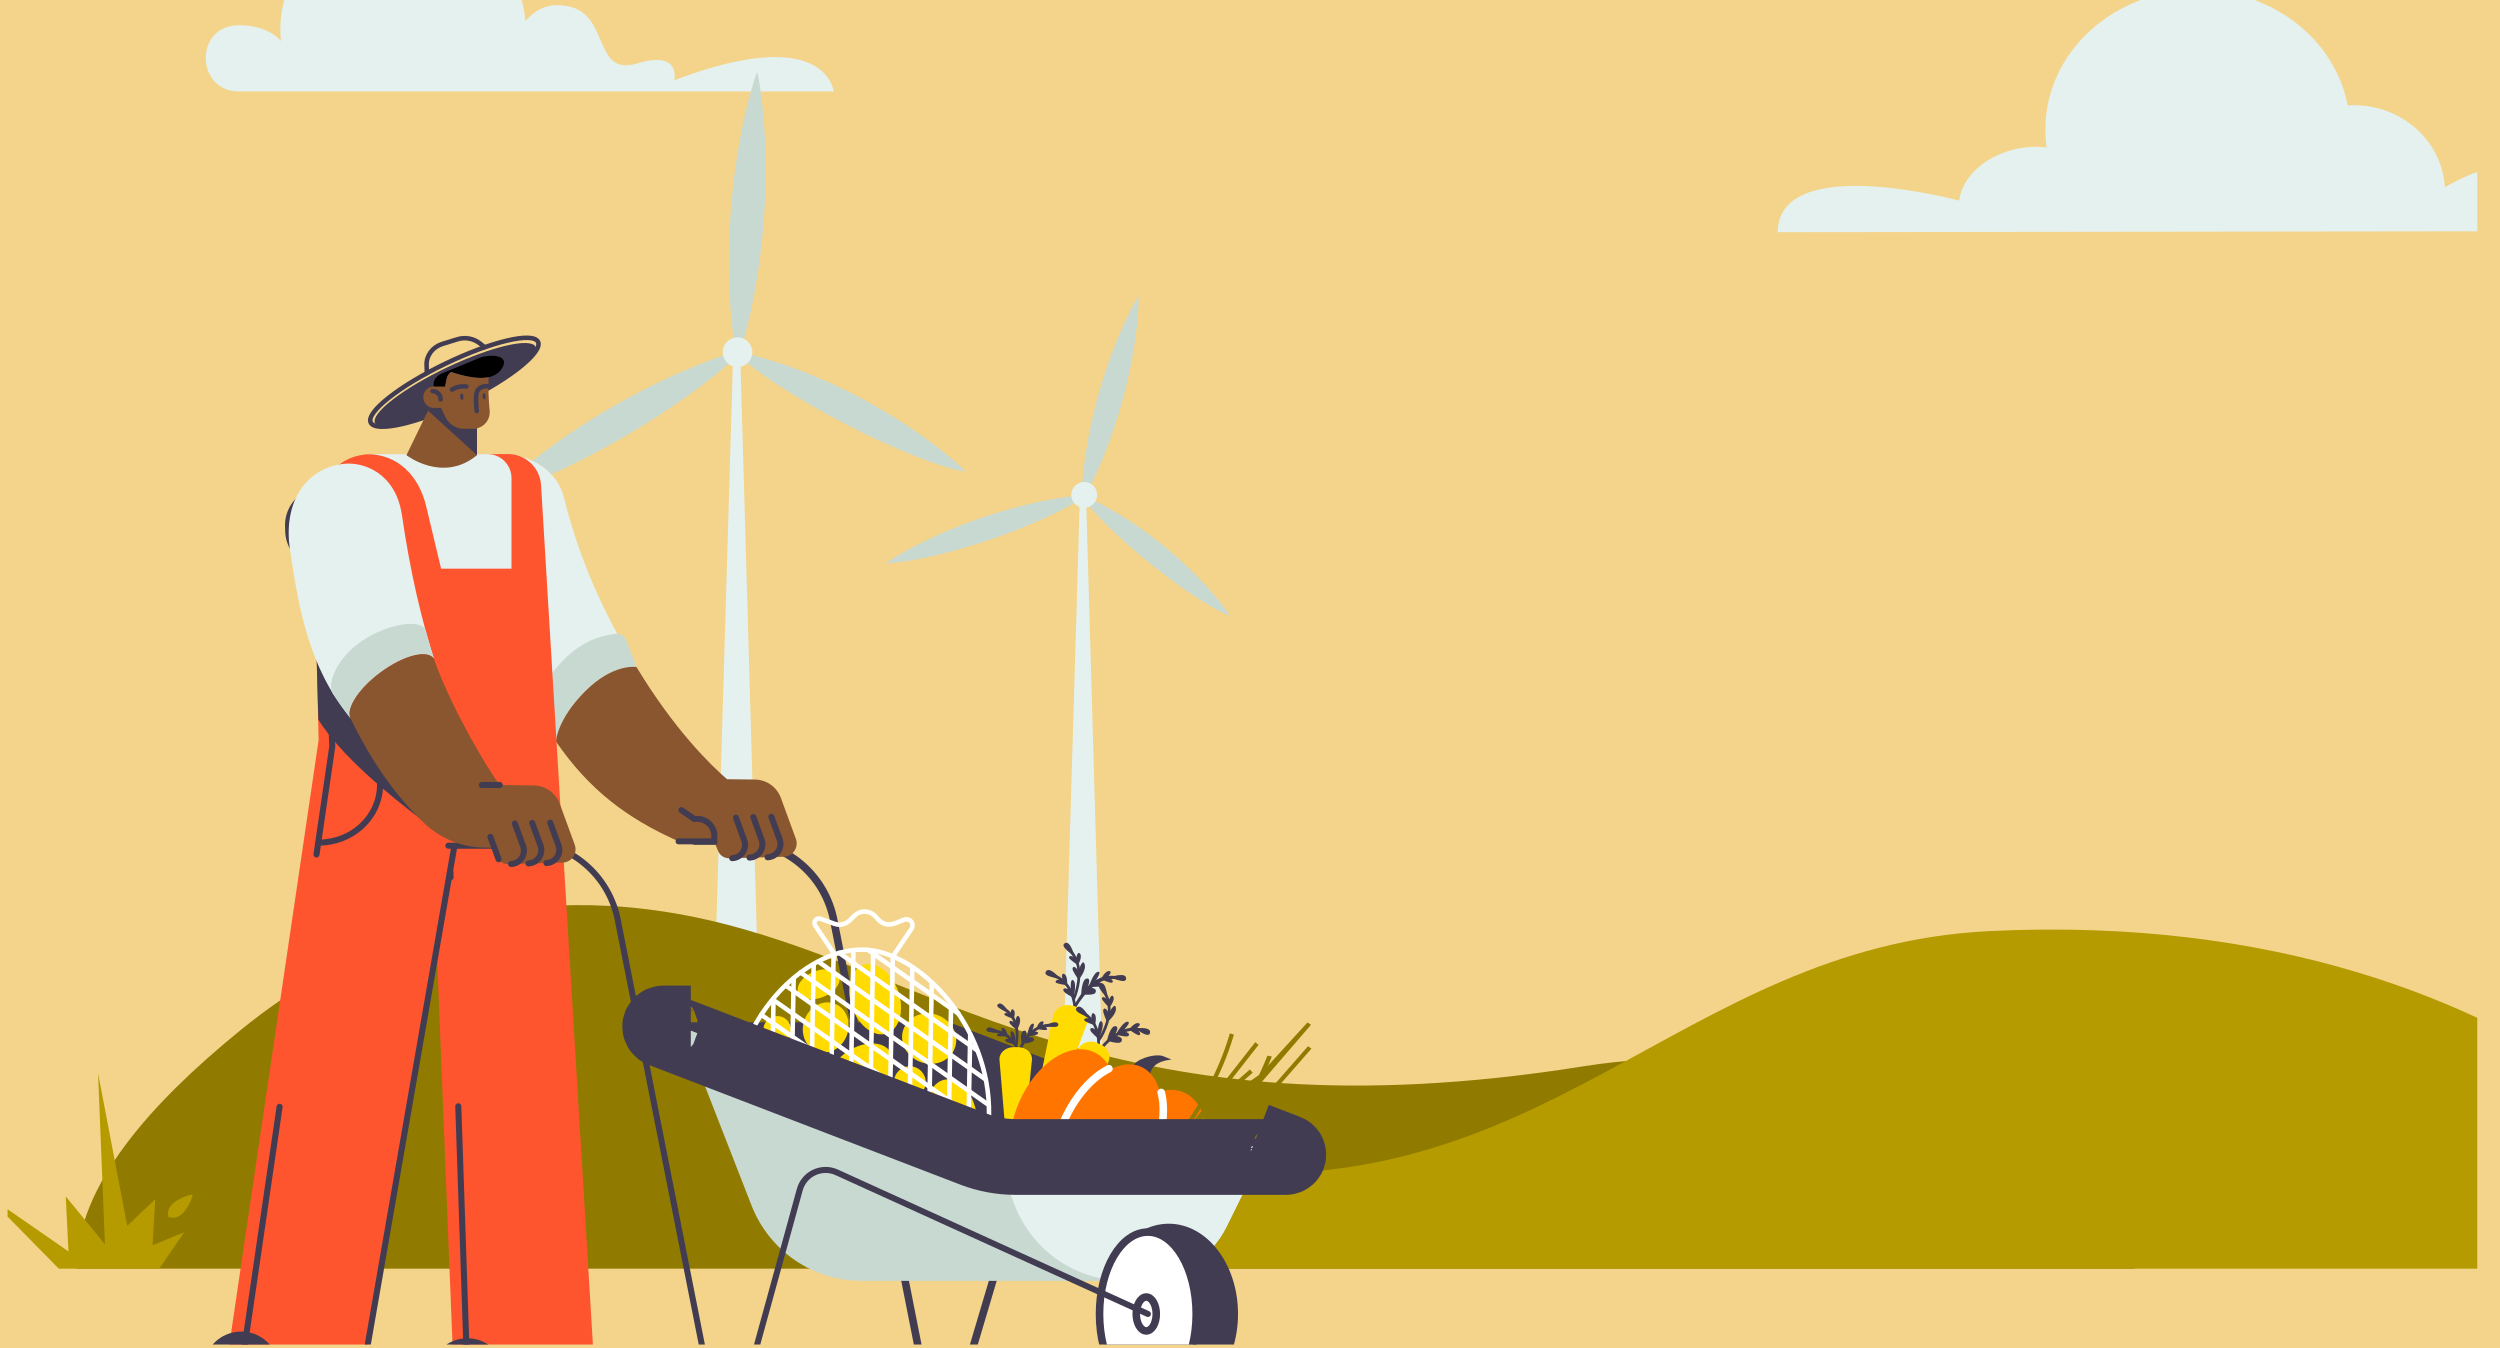 <svg width="165" height="89" viewBox="0 0 165 89" fill="none" xmlns="http://www.w3.org/2000/svg">
<rect x="0" y="0" width="165" height="89" fill="#333333" stroke="none"/>
<g clip-path="url(#clip0_644_11757)">
<rect width="165" height="89" fill="#F3D48A"/>
<g clip-path="url(#clip1_644_11757)">
<path d="M168.892 15.259C170.25 15.259 170.992 13.662 170.107 12.632C169.354 11.755 168.198 11.209 166.929 10.932C164.712 10.449 162.014 11.976 161.361 12.36C161.192 9.339 158.559 6.94 155.335 6.94C155.204 6.94 155.073 6.944 154.944 6.953C154.119 2.625 150 -0.665 145.044 -0.665C139.493 -0.665 134.994 3.461 134.994 8.55C134.993 8.945 135.021 9.34 135.076 9.731C134.831 9.701 134.585 9.686 134.338 9.686C132.135 9.686 129.604 11.05 129.306 13.241C129.306 13.241 117.395 10.011 117.327 15.326L168.892 15.259Z" fill="#E5F1EF"/>
<path d="M15.763 6.036H55.03C54.954 5.66 54.169 1.624 44.502 5.299C44.502 5.299 44.979 3.292 42.079 4.183C39.178 5.074 40.211 1.092 37.664 0.454C36.145 0.074 35.282 0.7 34.674 1.396C34.381 -2.584 30.877 -5.727 26.598 -5.727C22.127 -5.727 18.503 -2.296 18.503 1.936C18.503 2.196 18.517 2.456 18.544 2.714C18.085 2.146 17.074 1.637 15.693 1.67C15.662 1.67 15.63 1.672 15.599 1.674C12.802 1.837 12.959 6.036 15.763 6.036Z" fill="#E5F1EF"/>
<path d="M46.985 70.995L48.392 23.278C48.392 23.217 48.416 23.158 48.459 23.115C48.502 23.072 48.56 23.048 48.621 23.048C48.682 23.048 48.741 23.072 48.784 23.115C48.827 23.158 48.851 23.217 48.851 23.278L50.219 70.995L46.985 70.995Z" fill="#E5F1EF"/>
<path d="M50.428 14.306C50.182 17.858 49.538 20.982 48.963 22.869C48.947 22.922 48.913 22.967 48.868 22.998C48.823 23.029 48.769 23.044 48.714 23.04C48.659 23.036 48.608 23.014 48.567 22.977C48.526 22.94 48.5 22.891 48.491 22.837C48.18 20.897 47.968 17.738 48.213 14.187C48.5 10 49.347 6.408 49.974 4.737C50.371 6.479 50.717 10.119 50.428 14.306Z" fill="#C8D9D2"/>
<path d="M40.246 26.945C43.144 25.251 45.935 24.062 47.822 23.439C48.146 23.332 48.382 23.744 48.127 23.971C46.881 25.072 44.532 26.875 41.265 28.784C37.642 30.901 34.334 32.279 32.598 32.699C33.816 31.391 36.622 29.064 40.246 26.945Z" fill="#C8D9D2"/>
<path d="M56.503 26.107C59.861 27.855 62.605 29.969 63.737 31.138C62.13 30.881 59.063 29.684 55.702 27.936C52.982 26.521 50.669 25.056 49.284 23.93C49.038 23.732 49.236 23.342 49.541 23.415C51.258 23.83 53.783 24.692 56.503 26.107Z" fill="#C8D9D2"/>
<path d="M48.678 24.225C49.218 24.225 49.656 23.787 49.656 23.247C49.656 22.706 49.218 22.268 48.678 22.268C48.137 22.268 47.699 22.706 47.699 23.247C47.699 23.787 48.137 24.225 48.678 24.225Z" fill="#E5F1EF"/>
<path d="M70.047 74.288L71.275 32.668C71.275 32.614 71.297 32.563 71.334 32.526C71.372 32.488 71.423 32.467 71.476 32.467C71.529 32.467 71.58 32.488 71.617 32.526C71.655 32.563 71.676 32.614 71.676 32.668L72.87 74.288H70.047Z" fill="#E5F1EF"/>
<path d="M74.059 26.525C73.358 29.055 72.432 31.217 71.736 32.495C71.717 32.53 71.686 32.558 71.648 32.574C71.611 32.59 71.57 32.593 71.531 32.582C71.492 32.571 71.457 32.547 71.434 32.515C71.41 32.482 71.398 32.442 71.4 32.402C71.461 30.955 71.775 28.641 72.476 26.112C73.303 23.13 74.442 20.66 75.145 19.546C75.174 20.862 74.886 23.544 74.059 26.525Z" fill="#C8D9D2"/>
<path d="M64.837 34.153C67.181 33.357 69.373 32.909 70.829 32.738C70.882 32.732 70.935 32.744 70.98 32.772C71.025 32.801 71.058 32.844 71.075 32.894C71.092 32.945 71.09 32.999 71.071 33.049C71.052 33.099 71.017 33.14 70.971 33.166C69.908 33.777 67.945 34.733 65.303 35.63C62.373 36.625 59.78 37.132 58.464 37.179C59.537 36.415 61.907 35.147 64.837 34.153Z" fill="#C8D9D2"/>
<path d="M76.705 35.947C78.876 37.706 80.542 39.638 81.188 40.649C80.065 40.226 78.026 38.909 75.857 37.151C74.1 35.727 72.645 34.325 71.812 33.309C71.781 33.271 71.763 33.223 71.763 33.174C71.762 33.124 71.778 33.077 71.809 33.038C71.839 32.999 71.882 32.971 71.93 32.96C71.978 32.949 72.028 32.954 72.073 32.975C73.251 33.528 74.95 34.524 76.705 35.947Z" fill="#C8D9D2"/>
<path d="M71.557 33.517C72.028 33.517 72.411 33.134 72.411 32.663C72.411 32.192 72.028 31.81 71.557 31.81C71.086 31.81 70.704 32.192 70.704 32.663C70.704 33.134 71.086 33.517 71.557 33.517Z" fill="#E5F1EF"/>
<path d="M5.054 83.732H140.876C140.876 83.732 127.75 66.677 104.442 70.386C73.831 75.257 62.466 64.713 47.767 60.971C33.761 57.404 23.066 62.128 15.854 68.006C9.977 72.795 5.054 78.245 5.054 83.733V83.732Z" fill="#907B00"/>
<path d="M53.162 83.732C53.162 83.732 60.072 74.735 77.571 77.061C101.896 80.297 110.59 62.449 131.339 61.45C169.362 59.62 183.6 83.732 183.6 83.732H53.162Z" fill="#B59B00"/>
<path d="M3.88 83.732L-1 78.77L4.519 82.594L4.34 78.964L6.927 82.121L6.471 70.824L8.398 80.904L10.242 79.153L10.072 82.185L12.155 81.325L10.517 83.728L3.88 83.732Z" fill="#B59B00"/>
<path d="M12.041 80.09C11.68 80.423 11.419 80.4 11.111 80.322C11.059 80.008 11.066 79.755 11.427 79.421C11.788 79.087 12.539 78.829 12.709 78.848C12.715 79.018 12.402 79.758 12.041 80.09Z" fill="#B59B00"/>
<path d="M45.852 55.506H48.693C50.205 55.505 51.669 56.036 52.829 57.006C53.99 57.976 54.772 59.322 55.041 60.81L61.027 91.06C61.081 91.359 61.239 91.629 61.472 91.824C61.705 92.019 61.999 92.125 62.302 92.125V92.125C62.579 92.125 62.849 92.036 63.072 91.871C63.295 91.707 63.459 91.475 63.54 91.21L66.744 80.424" stroke="#423C52" stroke-width="0.5" stroke-miterlimit="10" stroke-linecap="round"/>
<path d="M44.137 67.468H62.169C62.482 67.468 62.792 67.525 63.084 67.637L84.192 75.664H66.797C65.919 75.664 65.049 75.502 64.23 75.188L44.137 67.468Z" fill="#423C52"/>
<path d="M71.018 66.504L70.86 66.407C70.871 66.386 71.347 65.499 71.828 65.056C72.471 64.463 73.195 64.265 73.921 64.487L73.869 64.681C72.254 64.192 71.028 66.486 71.018 66.504Z" fill="#423C52"/>
<path d="M71.768 65.2C71.768 65.2 72.451 65.121 72.308 65.5C72.218 65.739 71.363 65.623 71.363 65.623C71.363 65.623 71.377 64.587 71.753 64.579C72.051 64.574 71.768 65.2 71.768 65.2Z" fill="#423C52"/>
<path d="M72.278 64.777C72.278 64.777 72.904 64.826 72.68 65.056C72.567 65.174 71.861 65.114 71.861 65.114C71.861 65.114 72.167 64.179 72.469 64.137C72.772 64.095 72.278 64.777 72.278 64.777Z" fill="#423C52"/>
<path d="M73.087 64.499C73.087 64.499 73.579 64.663 73.41 64.846C73.328 64.935 72.664 64.621 72.664 64.621C72.664 64.621 72.954 64.014 73.246 64.097C73.437 64.151 73.087 64.499 73.087 64.499Z" fill="#423C52"/>
<path d="M73.304 64.483C73.304 64.483 74.372 64.115 74.323 64.609C74.285 64.983 73.304 64.483 73.304 64.483Z" fill="#423C52"/>
<path d="M71.056 67.044L70.874 67.034C70.888 66.647 70.842 66.26 70.737 65.887C70.511 65.106 70.052 64.622 69.371 64.449L69.416 64.253C70.153 64.441 70.671 64.985 70.913 65.828C71.024 66.223 71.073 66.633 71.056 67.044V67.044Z" fill="#423C52"/>
<path d="M70.675 65.351C70.675 65.351 70.115 65.068 70.185 65.381C70.221 65.54 70.857 65.855 70.857 65.855C70.857 65.855 71.082 64.898 70.845 64.705C70.608 64.512 70.675 65.351 70.675 65.351Z" fill="#423C52"/>
<path d="M70.13 64.695C70.13 64.695 69.627 64.58 69.673 64.824C69.695 64.943 70.428 65.018 70.428 65.018C70.428 65.018 70.496 64.35 70.203 64.27C70.01 64.217 70.13 64.695 70.13 64.695Z" fill="#423C52"/>
<path d="M69.951 64.568C69.951 64.568 69.23 63.7 69.014 64.149C68.852 64.488 69.951 64.568 69.951 64.568Z" fill="#423C52"/>
<path d="M70.932 66.013L70.769 65.925C70.934 65.541 71.044 65.135 71.096 64.72C71.199 63.845 70.98 63.168 70.441 62.708L70.555 62.548C71.138 63.047 71.387 63.808 71.275 64.747C71.222 65.183 71.106 65.61 70.932 66.013V66.013Z" fill="#423C52"/>
<path d="M71.185 64.069C71.185 64.069 70.851 63.609 70.786 63.927C70.754 64.088 71.193 64.658 71.193 64.658C71.193 64.658 71.773 63.995 71.562 63.576C71.424 63.295 71.185 64.069 71.185 64.069Z" fill="#423C52"/>
<path d="M71.017 63.272C71.017 63.272 70.614 62.944 70.556 63.187C70.527 63.306 71.151 63.7 71.151 63.7C71.151 63.7 71.485 63.117 71.256 62.914C71.105 62.78 71.017 63.272 71.017 63.272Z" fill="#423C52"/>
<path d="M70.909 63.076C70.909 63.076 70.62 61.961 70.243 62.277C69.96 62.515 70.909 63.076 70.909 63.076Z" fill="#423C52"/>
<path d="M67.924 76.546C67.832 76.524 67.752 76.468 67.7 76.389C67.648 76.31 67.628 76.215 67.645 76.122L69.499 67.092C69.614 66.555 70.186 66.223 70.745 66.367L71.027 66.441C71.586 66.585 71.897 67.147 71.704 67.663L68.394 76.315C68.357 76.404 68.289 76.477 68.203 76.519C68.116 76.562 68.017 76.571 67.924 76.546V76.546Z" fill="#FFDB00"/>
<path d="M75.895 68.196C75.828 68.427 75.452 68.232 75.188 68.06C75.174 68.057 75.16 68.054 75.147 68.052C75.237 68.134 75.305 68.24 75.205 68.316C75.137 68.368 74.82 68.162 74.641 68.037C74.533 68.05 74.426 68.073 74.321 68.105C74.465 68.171 74.608 68.274 74.455 68.382C74.366 68.445 74.028 68.375 73.817 68.324C73.788 68.34 73.757 68.358 73.727 68.377C73.911 68.421 74.144 68.524 74.008 68.745C73.916 68.898 73.489 68.806 73.242 68.737C73.098 68.863 72.965 69 72.844 69.147L72.707 69.017C72.82 68.879 72.943 68.75 73.075 68.63C73.124 68.422 73.321 67.673 73.637 67.729C73.84 67.765 73.714 68.046 73.618 68.215H73.621C73.651 68.196 73.681 68.178 73.711 68.161C73.853 67.926 74.185 67.419 74.418 67.433C74.644 67.447 74.361 67.774 74.204 67.937C74.334 67.893 74.468 67.862 74.603 67.843C74.735 67.693 74.99 67.447 75.182 67.546C75.301 67.607 75.159 67.75 75.051 67.838C75.088 67.841 75.123 67.846 75.159 67.852C75.476 67.837 75.995 67.859 75.895 68.196Z" fill="#423C52"/>
<path d="M72.501 69.79L72.326 69.739C72.411 69.358 72.437 68.967 72.405 68.578C72.329 67.764 71.97 67.197 71.34 66.893L71.416 66.709C72.102 67.039 72.507 67.678 72.588 68.559C72.623 68.971 72.594 69.386 72.501 69.79V69.79Z" fill="#423C52"/>
<path d="M72.442 68.042C72.442 68.042 71.948 67.653 71.959 67.976C71.964 68.14 72.527 68.575 72.527 68.575C72.527 68.575 72.924 67.674 72.728 67.438C72.532 67.202 72.442 68.042 72.442 68.042Z" fill="#423C52"/>
<path d="M72.031 67.287C72.031 67.287 71.561 67.075 71.561 67.325C71.561 67.448 72.262 67.665 72.262 67.665C72.262 67.665 72.452 67.017 72.18 66.881C72.002 66.791 72.031 67.287 72.031 67.287Z" fill="#423C52"/>
<path d="M71.88 67.127C71.88 67.127 71.337 66.128 71.044 66.529C70.822 66.832 71.88 67.127 71.88 67.127Z" fill="#423C52"/>
<path d="M72.571 68.748L72.429 68.625C72.662 68.277 72.844 67.897 72.971 67.498C73.234 66.654 73.145 65.942 72.706 65.385L72.845 65.251C73.322 65.859 73.425 66.659 73.141 67.564C73.009 67.984 72.817 68.383 72.571 68.748V68.748Z" fill="#423C52"/>
<path d="M73.178 66.873C73.178 66.873 72.937 66.354 72.815 66.655C72.753 66.808 73.076 67.457 73.076 67.457C73.076 67.457 73.765 66.916 73.638 66.46C73.554 66.158 73.178 66.873 73.178 66.873Z" fill="#423C52"/>
<path d="M73.16 66.055C73.16 66.055 72.829 65.651 72.726 65.881C72.676 65.993 73.212 66.504 73.212 66.504C73.212 66.504 73.646 65.994 73.46 65.749C73.338 65.587 73.16 66.055 73.16 66.055Z" fill="#423C52"/>
<path d="M73.091 65.841C73.091 65.841 73.015 64.683 72.59 64.921C72.268 65.101 73.091 65.841 73.091 65.841Z" fill="#423C52"/>
<path d="M67.752 78.014C67.669 77.978 67.603 77.91 67.569 77.826C67.535 77.741 67.536 77.647 67.571 77.563L71.108 69.311C71.323 68.822 71.93 68.604 72.431 68.837L72.684 68.955C73.184 69.188 73.369 69.775 73.084 70.231L68.243 77.876C68.191 77.954 68.113 78.011 68.023 78.036C67.933 78.061 67.837 78.053 67.752 78.014V78.014Z" fill="#FFDB00"/>
<path d="M69.462 67.777C69.305 67.764 69.147 67.771 68.992 67.798C69.078 67.831 69.141 67.88 69.091 67.958C69.054 68.013 68.751 67.971 68.558 67.938C68.472 67.979 68.388 68.027 68.31 68.082C68.444 68.088 68.575 68.124 68.49 68.239C68.439 68.311 68.153 68.365 67.958 68.394C67.938 68.416 67.917 68.438 67.9 68.461C68.066 68.439 68.276 68.447 68.241 68.643C68.216 68.78 67.842 68.848 67.613 68.875C67.534 69.012 67.468 69.155 67.415 69.303L67.243 69.24C67.292 69.102 67.352 68.969 67.423 68.841C67.391 68.661 67.31 68.082 67.587 68.025C67.761 67.989 67.759 68.213 67.737 68.366C67.757 68.343 67.776 68.32 67.797 68.296C67.838 68.076 67.942 67.627 68.136 67.565C68.32 67.507 68.214 67.8 68.139 67.972C68.233 67.9 68.333 67.835 68.439 67.78C68.501 67.629 68.626 67.397 68.81 67.408C68.919 67.414 68.87 67.539 68.815 67.634C68.941 67.6 69.071 67.58 69.202 67.573C69.463 67.471 69.82 67.379 69.849 67.626C69.867 67.763 69.674 67.788 69.462 67.777Z" fill="#423C52"/>
<path d="M67.251 69.872C67.24 69.804 66.97 68.189 65.47 68.137L65.481 67.936C67.128 67.993 67.427 69.815 67.43 69.834L67.251 69.872L67.34 69.853L67.251 69.872Z" fill="#423C52"/>
<path d="M66.78 68.599C66.78 68.599 66.237 68.472 66.356 68.702C66.416 68.819 67.031 68.957 67.031 68.957C67.031 68.957 67.056 68.183 66.813 68.073C66.57 67.963 66.78 68.599 66.78 68.599Z" fill="#423C52"/>
<path d="M66.184 68.182C66.184 68.182 65.721 68.176 65.806 68.357C65.847 68.444 66.502 68.383 66.502 68.383C66.502 68.383 66.441 67.856 66.169 67.842C65.992 67.833 66.184 68.182 66.184 68.182Z" fill="#423C52"/>
<path d="M66.004 68.114C66.004 68.114 65.215 67.562 65.106 67.944C65.025 68.232 66.004 68.114 66.004 68.114Z" fill="#423C52"/>
<path d="M67.135 69.073L66.96 69.02C67.034 68.702 67.057 68.374 67.028 68.048C66.962 67.365 66.649 66.884 66.099 66.62L66.175 66.435C67.636 67.138 67.14 69.054 67.135 69.073Z" fill="#423C52"/>
<path d="M66.998 67.525C66.998 67.525 66.621 67.225 66.622 67.48C66.622 67.611 67.111 67.978 67.111 67.978C67.111 67.978 67.5 67.372 67.24 67.083C67.067 66.891 66.998 67.525 66.998 67.525Z" fill="#423C52"/>
<path d="M66.706 66.939C66.706 66.939 66.294 66.751 66.286 66.949C66.282 67.046 66.9 67.248 66.9 67.248C66.9 67.248 67.089 66.743 66.851 66.624C66.695 66.546 66.706 66.939 66.706 66.939Z" fill="#423C52"/>
<path d="M66.575 66.805C66.575 66.805 66.12 65.992 65.847 66.298C65.642 66.528 66.575 66.805 66.575 66.805Z" fill="#423C52"/>
<path d="M66.958 77.824C66.768 77.824 66.61 77.701 66.597 77.541L65.966 69.943C65.933 69.493 66.366 69.108 66.908 69.111H67.183C67.726 69.113 68.151 69.499 68.109 69.951L67.325 77.543C67.309 77.703 67.148 77.824 66.958 77.824Z" fill="#FFDB00"/>
<path d="M74.75 70.404C74.927 69.927 76.108 69.529 76.729 69.69L77.32 69.933C76.706 69.992 76.024 70.212 75.916 70.887L74.75 70.404Z" fill="#423C52"/>
<path d="M78.998 77.902C80.115 75.416 79.738 72.825 78.157 72.114C76.575 71.403 74.387 72.842 73.27 75.327C72.153 77.813 72.53 80.404 74.112 81.115C75.693 81.826 77.881 80.387 78.998 77.902Z" fill="#FF7500"/>
<path d="M73.031 75.221C74.148 72.735 73.771 70.144 72.189 69.433C70.608 68.722 68.42 70.161 67.303 72.646C66.186 75.132 66.563 77.723 68.144 78.434C69.726 79.144 71.914 77.706 73.031 75.221Z" fill="#FF7500"/>
<path d="M75.945 76.503C77.145 73.832 76.865 71.105 75.32 70.41C73.775 69.716 71.549 71.317 70.349 73.988C69.149 76.658 69.428 79.386 70.974 80.081C72.519 80.775 74.745 79.173 75.945 76.503Z" fill="#FF7500"/>
<path d="M69.512 77.657C69.418 76.57 69.651 75.253 70.237 73.95C70.968 72.321 72.079 71.09 73.189 70.535" stroke="white" stroke-width="0.5" stroke-miterlimit="10" stroke-linecap="round"/>
<path d="M76.64 72.101C76.954 73.296 76.734 74.927 76.006 76.549C75.282 78.159 74.186 79.381 73.091 79.945" stroke="white" stroke-width="0.5" stroke-miterlimit="10" stroke-linecap="round"/>
<path d="M51.636 77.148C52.332 76.906 52.615 75.903 52.27 74.907C51.924 73.912 51.08 73.3 50.384 73.542C49.688 73.784 49.405 74.787 49.751 75.782C50.097 76.778 50.941 77.389 51.636 77.148Z" fill="#FFDB00"/>
<path d="M53.373 79.406C54.065 79.168 54.412 78.351 54.147 77.583C53.882 76.814 53.106 76.384 52.414 76.623C51.722 76.861 51.375 77.678 51.64 78.446C51.905 79.215 52.681 79.645 53.373 79.406Z" fill="#FFDB00"/>
<path d="M53.889 71.138C53.907 70.23 52.936 69.473 51.721 69.449C50.505 69.425 49.505 70.142 49.487 71.051C49.469 71.959 50.44 72.715 51.655 72.74C52.87 72.764 53.87 72.047 53.889 71.138Z" fill="#FFDB00"/>
<path d="M59.534 78.559C59.552 77.65 58.581 76.894 57.365 76.87C56.15 76.845 55.15 77.562 55.132 78.471C55.114 79.38 56.084 80.136 57.3 80.16C58.516 80.184 59.516 79.467 59.534 78.559Z" fill="#FFDB00"/>
<path d="M55.892 68.333C56.215 67.464 55.852 66.527 55.081 66.24C54.311 65.954 53.424 66.426 53.101 67.295C52.778 68.164 53.14 69.1 53.911 69.387C54.682 69.674 55.568 69.202 55.892 68.333Z" fill="#FFDB00"/>
<path d="M63.017 69.178C63.333 68.327 62.833 67.354 61.898 67.007C60.963 66.659 59.949 67.068 59.632 67.92C59.315 68.771 59.816 69.744 60.751 70.091C61.685 70.439 62.7 70.03 63.017 69.178Z" fill="#FFDB00"/>
<path d="M57.708 72.089C58.794 71.338 59.264 70.136 58.758 69.405C58.253 68.673 56.962 68.69 55.876 69.441C54.79 70.192 54.319 71.394 54.825 72.125C55.331 72.857 56.621 72.84 57.708 72.089Z" fill="#FFDB00"/>
<path d="M58.539 68.208C59.38 67.919 59.713 66.672 59.283 65.423C58.852 64.174 57.822 63.397 56.982 63.687C56.141 63.976 55.808 65.223 56.238 66.472C56.669 67.721 57.699 68.498 58.539 68.208Z" fill="#FFDB00"/>
<path d="M63.352 75.934C64.219 75.74 64.69 74.538 64.402 73.249C64.115 71.96 63.178 71.072 62.311 71.266C61.443 71.459 60.972 72.661 61.26 73.95C61.547 75.239 62.484 76.127 63.352 75.934Z" fill="#FFDB00"/>
<path d="M53.817 76.289C54.707 76.289 55.427 75.568 55.427 74.679C55.427 73.79 54.707 73.069 53.817 73.069C52.928 73.069 52.208 73.79 52.208 74.679C52.208 75.568 52.928 76.289 53.817 76.289Z" fill="#FFDB00"/>
<path d="M60.049 72.471C60.628 72.471 61.097 72.001 61.097 71.422C61.097 70.844 60.628 70.374 60.049 70.374C59.47 70.374 59.001 70.844 59.001 71.422C59.001 72.001 59.47 72.471 60.049 72.471Z" fill="#FFDB00"/>
<path d="M51.296 68.895C51.803 68.895 52.214 68.484 52.214 67.976C52.214 67.469 51.803 67.058 51.296 67.058C50.788 67.058 50.377 67.469 50.377 67.976C50.377 68.484 50.788 68.895 51.296 68.895Z" fill="#FFDB00"/>
<path d="M54.375 65.78C55.114 65.469 55.559 64.85 55.369 64.399C55.179 63.947 54.425 63.834 53.686 64.145C52.947 64.457 52.501 65.076 52.692 65.527C52.882 65.978 53.635 66.092 54.375 65.78Z" fill="#FFDB00"/>
<path d="M58.55 76.323C59.582 76.137 60.296 75.309 60.146 74.474C59.995 73.638 59.037 73.112 58.005 73.297C56.974 73.483 56.26 74.311 56.41 75.147C56.561 75.982 57.519 76.509 58.55 76.323Z" fill="#FFDB00"/>
<path d="M61.429 78.94C62.082 78.823 62.484 78.02 62.327 77.147C62.17 76.275 61.513 75.662 60.86 75.78C60.207 75.898 59.805 76.701 59.962 77.573C60.119 78.446 60.776 79.058 61.429 78.94Z" fill="#FFDB00"/>
<path d="M65.273 73.606C65.155 79.549 61.321 81.015 56.631 80.922C51.941 80.829 48.168 79.211 48.286 73.269C48.404 67.326 53.024 62.599 56.992 62.677C60.632 62.75 65.391 67.664 65.273 73.606Z" stroke="white" stroke-width="0.3" stroke-miterlimit="10" stroke-linecap="round"/>
<path d="M57.63 62.772L57.27 80.894" stroke="white" stroke-width="0.3" stroke-miterlimit="10" stroke-linecap="round"/>
<path d="M58.926 63.126L58.575 80.797" stroke="white" stroke-width="0.3" stroke-miterlimit="10" stroke-linecap="round"/>
<path d="M60.214 63.848L59.881 80.618" stroke="white" stroke-width="0.3" stroke-miterlimit="10" stroke-linecap="round"/>
<path d="M61.496 64.897L61.191 80.235" stroke="white" stroke-width="0.3" stroke-miterlimit="10" stroke-linecap="round"/>
<path d="M62.771 66.274L62.506 79.605" stroke="white" stroke-width="0.3" stroke-miterlimit="10" stroke-linecap="round"/>
<path d="M64.035 68.266L63.833 78.421" stroke="white" stroke-width="0.3" stroke-miterlimit="10" stroke-linecap="round"/>
<path d="M49.713 67.858L49.51 78.036" stroke="white" stroke-width="0.3" stroke-miterlimit="10" stroke-linecap="round"/>
<path d="M51.054 65.918L50.787 79.331" stroke="white" stroke-width="0.3" stroke-miterlimit="10" stroke-linecap="round"/>
<path d="M52.384 64.552L52.076 80.053" stroke="white" stroke-width="0.3" stroke-miterlimit="10" stroke-linecap="round"/>
<path d="M53.705 63.636L53.37 80.488" stroke="white" stroke-width="0.3" stroke-miterlimit="10" stroke-linecap="round"/>
<path d="M55.019 63.048L54.667 80.76" stroke="white" stroke-width="0.3" stroke-miterlimit="10" stroke-linecap="round"/>
<path d="M56.328 62.747L55.968 80.868" stroke="white" stroke-width="0.3" stroke-miterlimit="10" stroke-linecap="round"/>
<path d="M50.242 66.974L64.609 77.096" stroke="white" stroke-width="0.3" stroke-miterlimit="10" stroke-linecap="round"/>
<path d="M51.013 65.977L65.014 75.84" stroke="white" stroke-width="0.3" stroke-miterlimit="10" stroke-linecap="round"/>
<path d="M51.88 65.061L65.174 74.427" stroke="white" stroke-width="0.3" stroke-miterlimit="10" stroke-linecap="round"/>
<path d="M52.839 64.183L65.251 72.927" stroke="white" stroke-width="0.3" stroke-miterlimit="10" stroke-linecap="round"/>
<path d="M54.012 63.468L65.066 71.255" stroke="white" stroke-width="0.3" stroke-miterlimit="10" stroke-linecap="round"/>
<path d="M55.383 62.894L64.484 69.319" stroke="white" stroke-width="0.3" stroke-miterlimit="10" stroke-linecap="round"/>
<path d="M57.287 62.694L63.255 66.899" stroke="white" stroke-width="0.3" stroke-miterlimit="10" stroke-linecap="round"/>
<path d="M48.824 76.759L54.63 80.753" stroke="white" stroke-width="0.3" stroke-miterlimit="10" stroke-linecap="round"/>
<path d="M48.359 74.891L56.929 80.928" stroke="white" stroke-width="0.3" stroke-miterlimit="10" stroke-linecap="round"/>
<path d="M48.27 73.288L58.958 80.817" stroke="white" stroke-width="0.3" stroke-miterlimit="10" stroke-linecap="round"/>
<path d="M48.4 71.839L60.657 80.473" stroke="white" stroke-width="0.3" stroke-miterlimit="10" stroke-linecap="round"/>
<path d="M48.674 70.491L62.044 79.91" stroke="white" stroke-width="0.3" stroke-miterlimit="10" stroke-linecap="round"/>
<path d="M49.081 69.237L63.148 79.147" stroke="white" stroke-width="0.3" stroke-miterlimit="10" stroke-linecap="round"/>
<path d="M49.606 68.067L63.995 78.204" stroke="white" stroke-width="0.3" stroke-miterlimit="10" stroke-linecap="round"/>
<path d="M55.039 62.928L53.805 61.083C53.77 61.031 53.753 60.969 53.755 60.907C53.757 60.844 53.779 60.784 53.818 60.735C53.856 60.686 53.91 60.65 53.97 60.633C54.03 60.615 54.094 60.617 54.153 60.639L55.078 60.972C55.244 61.032 55.424 61.045 55.597 61.008C55.769 60.971 55.928 60.886 56.056 60.764L56.406 60.426C56.496 60.339 56.603 60.27 56.72 60.225C56.837 60.179 56.962 60.158 57.087 60.161C57.213 60.164 57.336 60.192 57.451 60.244C57.565 60.295 57.668 60.369 57.754 60.461L57.992 60.715C58.121 60.853 58.287 60.949 58.47 60.991C58.654 61.033 58.845 61.02 59.021 60.953L59.684 60.699C59.764 60.669 59.851 60.665 59.933 60.687C60.014 60.709 60.087 60.757 60.14 60.824C60.193 60.89 60.223 60.972 60.226 61.057C60.23 61.142 60.206 61.225 60.158 61.296L58.926 63.126" stroke="white" stroke-width="0.3" stroke-miterlimit="10" stroke-linecap="round"/>
<path d="M75.804 77.865L75.576 77.699C77.698 74.674 82.446 70.623 82.494 70.582L82.675 70.8C82.627 70.84 77.906 74.869 75.804 77.865Z" fill="#907B00"/>
<path d="M76.089 78.284L75.843 78.146C76.45 77.014 77.751 75.185 80.504 72.901C81.48 72.088 82.501 71.332 83.564 70.635L83.713 70.876C82.66 71.567 81.647 72.317 80.679 73.123C79.18 74.368 77.166 76.274 76.089 78.284Z" fill="#907B00"/>
<path d="M75.623 77.761L75.433 77.551C75.443 77.541 76.487 76.564 77.71 74.93C78.838 73.423 80.353 71.032 81.17 68.202L81.438 68.284C80.609 71.157 79.073 73.58 77.93 75.107C76.691 76.76 75.633 77.751 75.623 77.761Z" fill="#907B00"/>
<path d="M76.086 77.876L75.866 77.698L82.846 68.784L83.065 68.961L76.086 77.876Z" fill="#907B00"/>
<path d="M76.845 79.956L76.603 79.812C79.228 76.549 84.878 71.981 84.935 71.936L85.119 72.137C85.063 72.182 79.445 76.725 76.845 79.956Z" fill="#907B00"/>
<path d="M77.129 80.349L76.865 80.235C77.638 79.033 79.245 77.058 82.517 74.475C84.468 72.934 86.114 71.89 86.13 71.88L86.278 72.107C86.262 72.117 84.631 73.151 82.695 74.681C80.912 76.088 78.501 78.213 77.129 80.349Z" fill="#907B00"/>
<path d="M76.65 79.869L76.455 79.678C76.467 79.667 77.716 78.576 79.221 76.803C80.608 75.17 82.502 72.607 83.65 69.673L83.943 69.729C82.777 72.708 80.857 75.305 79.452 76.96C77.929 78.752 76.662 79.858 76.65 79.869Z" fill="#907B00"/>
<path d="M77.159 79.938L76.928 79.781L86.326 69.052L86.557 69.208L77.159 79.938Z" fill="#907B00"/>
<path d="M77.184 78.472L76.92 77.741L86.295 67.48L86.526 67.636L77.184 78.472Z" fill="#907B00"/>
<path d="M77.567 76.167C77.567 76.167 76.87 76.852 76.352 78.04C76.341 78.081 76.33 78.125 76.318 78.169C76.19 78.633 75.766 78.95 75.294 78.857C75.067 78.812 74.867 78.679 74.738 78.487C74.609 78.295 74.562 78.06 74.606 77.833C74.669 77.514 74.993 77.283 75.419 77.11C75.419 77.11 75.419 77.11 75.421 77.11C75.472 77.087 76.293 76.698 77.054 75.766C77.053 75.763 77.496 75.738 77.567 76.167Z" fill="white"/>
<path d="M78.888 76.503C78.888 76.503 78.073 77.441 77.823 78.34C77.695 78.805 77.271 79.121 76.799 79.028C76.573 78.983 76.373 78.85 76.244 78.658C76.115 78.466 76.067 78.231 76.111 78.004C76.16 77.758 76.402 77.562 76.71 77.39H76.713C76.728 77.383 76.803 77.347 76.921 77.281C77.238 77.105 77.86 76.719 78.386 76.143C78.384 76.139 78.846 76.078 78.888 76.503Z" fill="white"/>
<path d="M76.919 77.278C76.802 77.343 76.726 77.379 76.711 77.386C76.777 77.349 76.847 77.314 76.919 77.278Z" fill="white"/>
<path d="M78.958 78.065C78.958 78.065 77.915 79.331 77.542 80.503C77.414 80.968 76.96 81.279 76.487 81.185C76.26 81.141 76.06 81.008 75.931 80.816C75.802 80.624 75.754 80.388 75.798 80.161C75.889 79.701 76.658 79.342 77.207 78.959C77.566 78.607 78.001 78.167 78.416 77.712C78.416 77.711 78.915 77.641 78.958 78.065Z" fill="white"/>
<path d="M83.569 75.665L80.962 80.948C80.43 82.025 79.608 82.932 78.588 83.566C77.568 84.2 76.391 84.537 75.189 84.537H56.873C55.305 84.537 53.773 84.064 52.478 83.181C51.182 82.297 50.183 81.044 49.61 79.584L45.014 67.804L64.231 75.189C65.05 75.503 65.92 75.665 66.797 75.665H83.569Z" fill="#C8D9D2"/>
<path d="M83.568 75.665L80.962 80.948C80.43 82.025 79.608 82.932 78.588 83.566C77.568 84.2 76.391 84.537 75.189 84.537H74.247C72.68 84.537 71.148 84.064 69.853 83.181C68.557 82.298 67.558 81.045 66.985 79.585L65.393 75.525C65.855 75.618 66.326 75.665 66.798 75.665H83.568Z" fill="#E5F1EF"/>
<path d="M45.593 67.55H43.778C43.73 67.55 43.683 67.566 43.646 67.597C43.608 67.627 43.583 67.67 43.574 67.718C43.565 67.765 43.574 67.814 43.597 67.856C43.621 67.898 43.659 67.93 43.705 67.947L64.27 75.849C65.15 76.188 66.085 76.361 67.028 76.361H84.87C84.907 76.361 84.942 76.348 84.971 76.324C84.999 76.301 85.018 76.268 85.025 76.232C85.031 76.196 85.025 76.158 85.007 76.126C84.989 76.094 84.96 76.07 84.926 76.057L82.844 75.255" stroke="#423C52" stroke-width="5" stroke-miterlimit="10"/>
<path d="M77.139 92.68C79.663 92.68 81.709 90.013 81.709 86.722C81.709 83.432 79.663 80.765 77.139 80.765C74.615 80.765 72.569 83.432 72.569 86.722C72.569 90.013 74.615 92.68 77.139 92.68Z" fill="#423C52"/>
<path d="M75.759 92.126C77.521 92.126 78.949 89.707 78.949 86.722C78.949 83.738 77.521 81.319 75.759 81.319C73.997 81.319 72.569 83.738 72.569 86.722C72.569 89.707 73.997 92.126 75.759 92.126Z" fill="white" stroke="#423C52" stroke-width="0.5" stroke-miterlimit="10" stroke-linecap="round"/>
<path d="M75.654 87.841C76.019 87.841 76.314 87.34 76.314 86.722C76.314 86.105 76.019 85.604 75.654 85.604C75.289 85.604 74.993 86.105 74.993 86.722C74.993 87.34 75.289 87.841 75.654 87.841Z" fill="white" stroke="#423C52" stroke-width="0.5" stroke-miterlimit="10" stroke-linecap="round"/>
<path d="M31.603 55.506H34.443C35.955 55.505 37.419 56.036 38.58 57.006C39.74 57.976 40.523 59.322 40.791 60.81L46.778 91.06C46.832 91.359 46.989 91.629 47.222 91.824C47.455 92.019 47.749 92.125 48.053 92.125V92.125C48.33 92.125 48.6 92.036 48.823 91.871C49.045 91.707 49.21 91.475 49.291 91.21L52.786 78.514C52.853 78.268 52.974 78.039 53.139 77.844C53.304 77.648 53.509 77.491 53.74 77.383C53.972 77.274 54.224 77.218 54.48 77.216C54.735 77.215 54.988 77.269 55.221 77.375L75.76 86.722" stroke="#423C52" stroke-width="0.4" stroke-miterlimit="10" stroke-linecap="round"/>
<path d="M42.01 44.016C41.755 43.99 40.31 43.931 38.618 45.625C36.987 47.259 36.734 48.567 36.699 48.871C32.624 42.121 32.641 32.662 31.799 29.981L33.209 29.984C35.011 29.988 36.786 31.07 37.215 32.818C38.322 37.333 40.216 41.144 42.01 44.016Z" fill="#E5F1EF"/>
<path d="M42.01 44.016C41.755 43.99 40.311 43.931 38.618 45.625C36.987 47.259 36.734 48.567 36.699 48.871C36.225 48.081 35.803 47.262 35.435 46.418C35.546 45.926 35.947 44.77 37.37 43.387C38.62 42.173 39.977 41.886 40.701 41.831C40.832 41.821 40.962 41.854 41.072 41.924C41.183 41.994 41.268 42.098 41.315 42.22L42.01 44.016Z" fill="#C8D9D2"/>
<path d="M51.734 56.544L48.13 56.645C47.973 56.649 47.819 56.606 47.687 56.52C47.555 56.435 47.453 56.312 47.393 56.166L47.147 55.565L44.788 55.528C41.389 54.021 38.89 52.136 36.692 48.938C36.692 48.938 36.751 47.495 38.617 45.626C40.483 43.756 42.007 44.021 42.007 44.021C44.505 48.164 46.921 50.51 47.983 51.429L49.82 51.449C50.196 51.453 50.562 51.572 50.87 51.789C51.177 52.007 51.411 52.312 51.54 52.666L52.527 55.364C52.575 55.495 52.591 55.634 52.574 55.772C52.557 55.909 52.508 56.041 52.431 56.156C52.354 56.271 52.25 56.366 52.129 56.434C52.008 56.501 51.873 56.539 51.734 56.544V56.544Z" fill="#8A562F"/>
<path d="M50.662 56.579C50.801 56.574 50.936 56.537 51.058 56.469C51.179 56.402 51.283 56.307 51.36 56.192C51.438 56.077 51.487 55.945 51.504 55.807C51.52 55.67 51.504 55.53 51.457 55.4L50.911 53.907" stroke="#423C52" stroke-width="0.4" stroke-miterlimit="10" stroke-linecap="round"/>
<path d="M49.471 56.602C49.61 56.597 49.745 56.559 49.867 56.492C49.988 56.425 50.092 56.33 50.169 56.215C50.247 56.099 50.296 55.968 50.312 55.83C50.329 55.692 50.313 55.552 50.265 55.422L49.72 53.93" stroke="#423C52" stroke-width="0.4" stroke-miterlimit="10" stroke-linecap="round"/>
<path d="M48.325 56.639C48.463 56.634 48.599 56.596 48.72 56.529C48.842 56.461 48.945 56.366 49.023 56.251C49.1 56.136 49.149 56.004 49.166 55.867C49.183 55.729 49.167 55.589 49.119 55.459L48.573 53.966" stroke="#423C52" stroke-width="0.4" stroke-miterlimit="10" stroke-linecap="round"/>
<path d="M44.787 55.528H47.146V55.166C47.146 54.87 47.028 54.585 46.818 54.375C46.608 54.166 46.324 54.048 46.027 54.048H45.811L44.976 53.465" stroke="#423C52" stroke-width="0.4" stroke-miterlimit="10" stroke-linecap="round"/>
<path d="M39.147 89.01C38.507 88.933 37.862 88.895 37.218 88.895C33.992 88.895 31.214 89.829 29.968 91.172C29.964 91.137 29.961 91.102 29.959 91.066L28.832 62.714L24.24 88.933C23.576 88.851 22.907 88.81 22.238 88.811C18.908 88.811 16.057 89.806 14.873 91.218C14.833 91.058 14.824 90.891 14.845 90.727L21.029 48.85L20.695 34.663C20.971 31.995 21.956 29.967 24.64 29.967H33.533C34.087 29.967 34.621 30.178 35.025 30.558C35.429 30.937 35.674 31.456 35.709 32.01L39.147 89.01Z" fill="#FE552F"/>
<path d="M30.862 91.173C30.858 91.138 30.855 91.102 30.853 91.066L30.845 90.825" stroke="#423C52" stroke-width="5" stroke-miterlimit="10" stroke-linecap="round"/>
<path d="M30.823 90.124L29.75 58.249" stroke="#423C52" stroke-width="0.4" stroke-miterlimit="10" stroke-linecap="round" stroke-dasharray="17.12 17.12"/>
<path d="M29.739 57.899L29.727 57.551" stroke="#423C52" stroke-width="0.4" stroke-miterlimit="10" stroke-linecap="round"/>
<path d="M15.869 90.728L15.919 90.383" stroke="#423C52" stroke-width="5" stroke-miterlimit="10" stroke-linecap="round"/>
<path d="M16.019 89.701L21.931 49.26L21.339 35.356" stroke="#423C52" stroke-width="0.4" stroke-miterlimit="10" stroke-linecap="round" stroke-dasharray="16.83 16.83"/>
<path d="M21.324 35.012L21.31 34.664" stroke="#423C52" stroke-width="5" stroke-miterlimit="10" stroke-linecap="round"/>
<path d="M24.238 88.939L29.99 55.838" stroke="#423C52" stroke-width="0.4" stroke-miterlimit="10" stroke-linecap="round"/>
<path d="M25.083 51.788C25.083 53.9 23.27 55.612 21.033 55.612" stroke="#423C52" stroke-width="0.4" stroke-miterlimit="10" stroke-linecap="round"/>
<path d="M27.873 54.139C25.618 52.423 22.514 49.88 21.012 47.502L20.891 43.22L27.873 54.139Z" fill="#423C52"/>
<path d="M32.962 55.815H29.592" stroke="#423C52" stroke-width="0.4" stroke-miterlimit="10" stroke-linecap="round"/>
<path d="M33.759 31.551V37.53H29.112L28.129 33.419C27.646 31.396 26.264 29.97 24.184 29.97H32.173C32.593 29.969 32.996 30.136 33.293 30.432C33.59 30.729 33.758 31.131 33.759 31.551V31.551Z" fill="#E5F1EF"/>
<path d="M28.641 43.476C28.635 43.466 28.629 43.456 28.622 43.447C28.181 42.844 26.605 43.26 25.103 44.376C23.684 45.43 22.837 46.732 23.12 47.381C20.338 44.008 19.701 40.012 19.141 36.298C18.65 33.046 20.279 30.843 22.733 30.609C24.015 30.486 26.126 31.223 26.531 34.018C27.085 37.835 27.84 40.958 28.641 43.476Z" fill="#E5F1EF"/>
<path d="M28.622 43.447C28.181 42.844 26.605 43.26 25.103 44.376C23.6 45.492 22.74 46.885 23.181 47.489L21.964 45.779C21.536 45.109 22.285 43.344 23.954 42.257C25.623 41.17 27.828 40.788 28.095 41.63L28.622 43.447Z" fill="#C8D9D2"/>
<path d="M31.953 55.941C30.477 55.924 29.062 55.349 27.994 54.331C25.946 52.372 24.367 49.959 23.142 47.426C23.135 47.411 23.128 47.397 23.121 47.385C22.838 46.736 23.684 45.434 25.104 44.38C26.628 43.248 28.227 42.836 28.641 43.479V43.481C28.672 43.579 28.699 43.677 28.735 43.772C30.033 47.197 32.207 50.759 32.98 51.808L35.226 51.838C35.602 51.842 35.968 51.961 36.275 52.178C36.583 52.395 36.816 52.701 36.946 53.055L37.933 55.753C37.98 55.884 37.996 56.023 37.98 56.161C37.963 56.299 37.914 56.43 37.836 56.545C37.759 56.66 37.655 56.755 37.534 56.823C37.413 56.89 37.277 56.928 37.139 56.932L33.535 57.034C33.378 57.038 33.223 56.995 33.091 56.909C32.96 56.824 32.857 56.7 32.797 56.555L32.552 55.953L31.953 55.941Z" fill="#8A562F"/>
<path d="M36.066 56.963C36.205 56.958 36.341 56.92 36.462 56.853C36.583 56.786 36.687 56.691 36.764 56.575C36.842 56.46 36.891 56.328 36.908 56.191C36.925 56.053 36.908 55.913 36.861 55.783L36.315 54.291" stroke="#423C52" stroke-width="0.4" stroke-miterlimit="10" stroke-linecap="round"/>
<path d="M34.877 56.986C35.015 56.981 35.151 56.943 35.272 56.876C35.393 56.809 35.497 56.713 35.575 56.598C35.652 56.483 35.701 56.351 35.718 56.214C35.735 56.076 35.719 55.936 35.671 55.806L35.125 54.313" stroke="#423C52" stroke-width="0.4" stroke-miterlimit="10" stroke-linecap="round"/>
<path d="M33.73 57.023C33.869 57.018 34.004 56.98 34.126 56.913C34.247 56.846 34.35 56.75 34.428 56.635C34.505 56.52 34.555 56.389 34.571 56.251C34.588 56.113 34.572 55.973 34.525 55.843L33.979 54.351" stroke="#423C52" stroke-width="0.4" stroke-miterlimit="10" stroke-linecap="round"/>
<path d="M32.365 55.232L32.908 56.708" stroke="#423C52" stroke-width="0.4" stroke-miterlimit="10" stroke-linecap="round"/>
<path d="M31.8 51.809H32.98" stroke="#423C52" stroke-width="0.4" stroke-miterlimit="10" stroke-linecap="round"/>
<path d="M30.6 26.568C33.527 25.176 35.654 23.53 35.35 22.891C35.047 22.253 32.428 22.863 29.5 24.255C26.573 25.647 24.446 27.293 24.75 27.932C25.054 28.57 27.673 27.959 30.6 26.568Z" fill="#423C52"/>
<path d="M24.468 27.89C24.796 28.566 27.532 27.96 30.581 26.489C33.63 25.019 35.836 23.24 35.51 22.563C35.184 21.887 32.447 22.531 29.398 24.001C26.349 25.472 24.142 27.213 24.468 27.89Z" stroke="#423C52" stroke-width="0.3" stroke-miterlimit="10"/>
<path d="M28.173 24.621L28.154 24.085C28.134 23.461 28.559 22.898 29.2 22.698L30.19 22.392C30.439 22.314 30.704 22.297 30.961 22.344C31.218 22.391 31.459 22.499 31.665 22.66L31.971 22.906" stroke="#423C52" stroke-width="0.3" stroke-miterlimit="10" stroke-linecap="round"/>
<path d="M31.481 30.042V27.988L28.561 26.464L26.825 30.041C26.825 30.041 29.217 31.905 31.481 30.042Z" fill="#8A562F"/>
<path d="M31.481 30.042V27.989L28.561 26.466L28.25 27.106L31.481 30.042Z" fill="#423C52"/>
<path d="M31.664 23.613C32.259 23.383 33.736 23.367 33.12 24.328C32.494 25.304 30.887 24.89 30.049 24.639L29.768 24.553C29.618 24.659 29.514 24.818 29.478 24.998L29.37 25.548H28.633L28.622 25.466C28.574 25.067 28.838 24.77 29.215 24.63L31.664 23.613Z" fill="black"/>
<path d="M31.219 28.301H30.637C30.373 28.302 30.115 28.226 29.893 28.084C29.671 27.943 29.494 27.741 29.384 27.502L29.112 26.918H28.638C28.452 26.918 28.273 26.844 28.141 26.712C28.009 26.58 27.935 26.401 27.935 26.214C27.935 26.028 28.009 25.849 28.141 25.717C28.273 25.585 28.452 25.511 28.638 25.511H29.378L29.479 24.998C29.514 24.818 29.618 24.659 29.768 24.553C30.26 24.7 31.383 25.078 32.247 24.894C32.22 25.624 32.243 26.355 32.316 27.082C32.333 27.236 32.316 27.391 32.269 27.539C32.221 27.686 32.143 27.822 32.04 27.936C31.936 28.052 31.809 28.144 31.668 28.206C31.527 28.269 31.373 28.302 31.219 28.301V28.301Z" fill="#8A562F"/>
<path d="M32.255 25.505C32.255 25.505 31.76 25.376 31.505 25.803C31.337 26.084 31.462 27.133 31.462 27.133" stroke="#423C52" stroke-width="0.3" stroke-miterlimit="10" stroke-linecap="round"/>
<path d="M30.781 25.507C30.781 25.507 30.27 25.432 29.835 25.712" stroke="#423C52" stroke-width="0.3" stroke-miterlimit="10" stroke-linecap="round"/>
<path d="M31.965 26.353C32.022 26.349 32.062 26.258 32.055 26.148C32.048 26.039 31.995 25.953 31.938 25.957C31.881 25.961 31.841 26.053 31.848 26.162C31.855 26.271 31.908 26.357 31.965 26.353Z" fill="#423C52"/>
<path d="M30.494 26.394C30.555 26.39 30.598 26.292 30.59 26.175C30.582 26.058 30.527 25.967 30.466 25.971C30.405 25.975 30.362 26.073 30.37 26.19C30.378 26.306 30.433 26.398 30.494 26.394Z" fill="#423C52"/>
<path d="M29.083 26.363C29.085 26.291 29.072 26.219 29.046 26.152C29.019 26.086 28.98 26.025 28.93 25.973C28.879 25.922 28.819 25.881 28.753 25.853C28.687 25.825 28.616 25.811 28.544 25.811" stroke="#423C52" stroke-width="0.3" stroke-miterlimit="10" stroke-linecap="round"/>
</g>
</g>
<defs>
<clipPath id="clip0_644_11757">
<rect width="165" height="89" fill="white"/>
</clipPath>
<clipPath id="clip1_644_11757">
<rect width="163" height="89" fill="white" transform="translate(0.5 -0.263)"/>
</clipPath>
</defs>
</svg>
